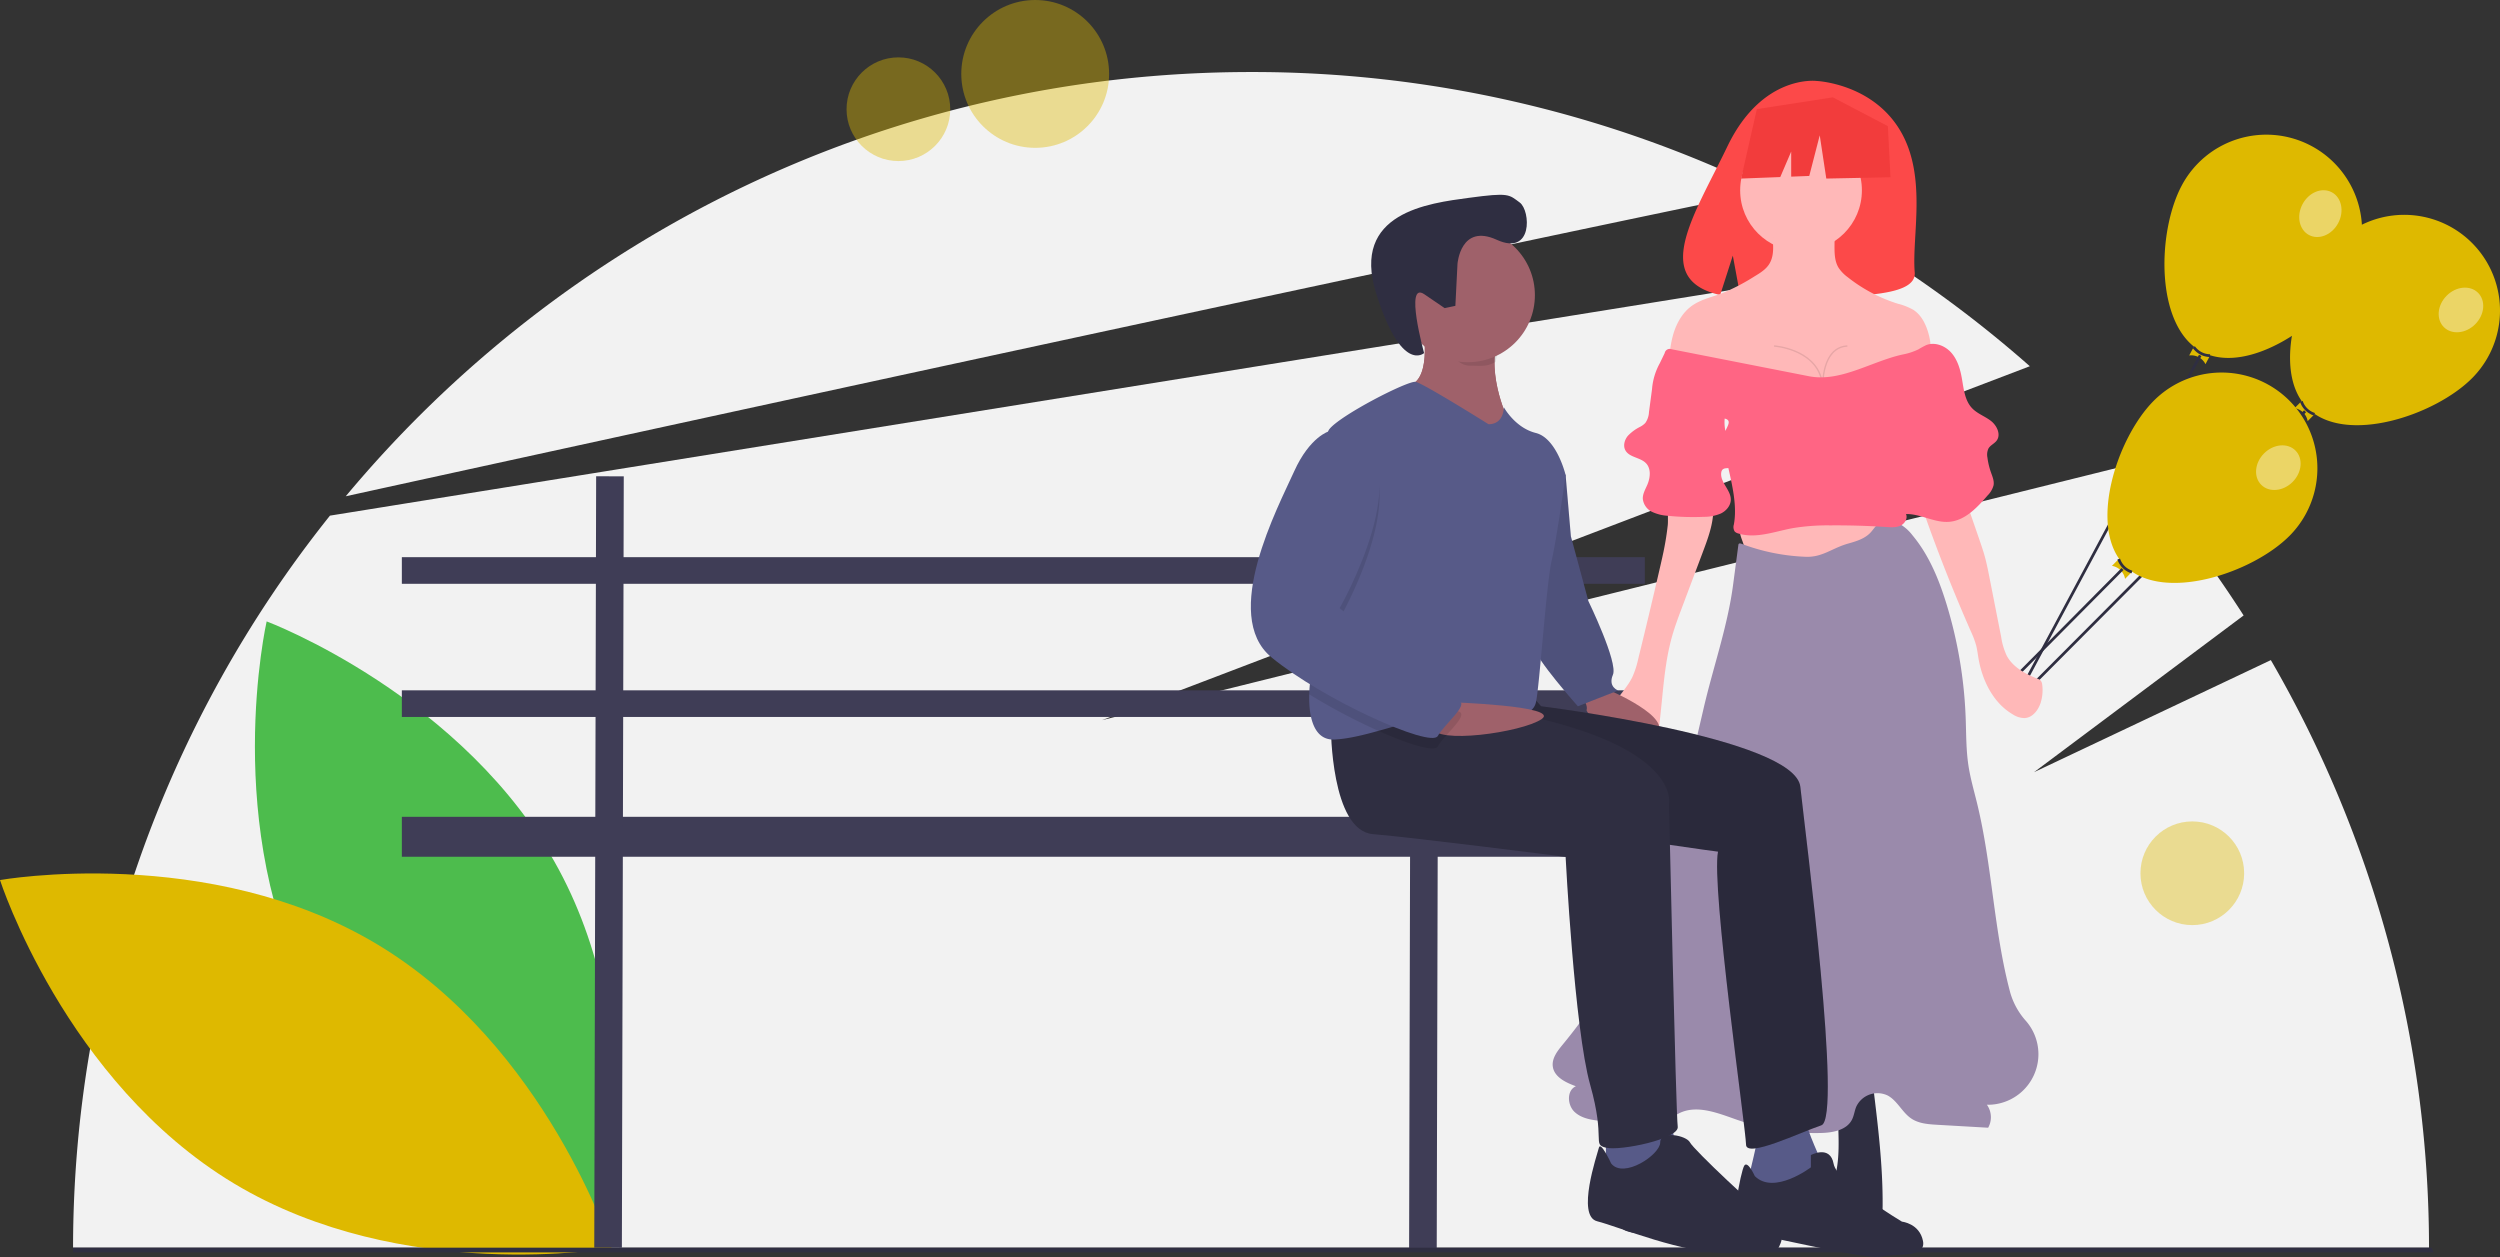 <svg width="1056.879" height="531.391" xmlns="http://www.w3.org/2000/svg">
 <rect width="100%" height="100%" fill="#333333" stroke="none"/>
 <title>pure love</title>

 <g>
  <title>background</title>
  <rect fill="none" id="canvas_background" height="300" width="582" y="-1" x="-1"/>
 </g>
 <g>
  <title>Layer 1</title>
  <path id="svg_1" fill="#f2f2f2" d="m960.005,279.061l-100.125,47.388l88.615,-66.262a500.056,500.056 0 0 0 -48.384,-63.668l-434.231,107.93l392.233,-149.624a499.98,499.98 0 0 0 -56.958,-43.414l-661.667,106.577a495.88,495.88 0 0 0 -108.603,309.461l995.987,0a495.613,495.613 0 0 0 -66.868,-248.388z"/>
  <path id="svg_2" fill="#f2f2f2" d="m747.002,80.644a495.972,495.972 0 0 0 -218.123,-50.195c-153.83,0 -291.361,69.753 -382.71,179.349c156.426,-34.274 428.777,-93.606 600.833,-129.153z"/>
  <path id="svg_3" fill="#4dbc4d" d="m132.457,423.441c39.54,73.329 123.459,104.808 123.459,104.808s19.811,-87.412 -19.729,-160.741s-123.459,-104.808 -123.459,-104.808s-19.811,87.412 19.729,160.741z"/>
  <path id="svg_4" fill="#deb900" d="m159.634,399.316c71.387,42.949 98.88,128.257 98.88,128.257s-88.248,15.674 -159.634,-27.274s-98.88,-128.256 -98.88,-128.256s88.248,-15.674 159.634,27.274z"/>
  <rect id="svg_5" fill="#3f3d56" height="11.258" width="525.474" y="235.546" x="169.879"/>
  <rect id="svg_6" fill="#3f3d56" height="11.258" width="525.474" y="291.835" x="169.879"/>
  <rect id="svg_7" fill="#3f3d56" height="16.886" width="525.474" y="345.308" x="169.879"/>
  <rect id="svg_8" fill="#3f3d56" transform="rotate(-89.86 -292.05,692.084) " height="11.677" width="326.1" y="1234.954" x="-126.081"/>
  <rect id="svg_9" fill="#3f3d56" transform="rotate(-89.86 50.747,1037.397) " height="11.677" width="326.1" y="1581.106" x="561.192"/>
  <path id="svg_10" fill="#deb900" d="m1045.149,159.803c-15.739,15.878 -53.73,28.461 -69.607,12.722s-3.631,-53.839 12.108,-69.717a40.48,40.48 0 0 1 57.499,56.995l0,-0z"/>
  <path id="svg_11" fill="#deb900" d="m975.566,178.043a6.706,6.706 0 0 0 -5.542,-5.493l5.494,-5.542l5.542,5.493l-5.494,5.542z"/>
  <path id="svg_12" fill="#2f2e41" d="m978.3,175.713a9.156,9.156 0 0 1 -5.955,-5.857l1.111,-0.363a7.985,7.985 0 0 0 5.195,5.104l-0.352,1.115z"/>
  <polygon id="svg_13" fill="#2f2e41" points="857.795 291.841 856.965 291.017 974.068 173.452 974.899 174.276 857.795 291.841"/>
  <ellipse id="svg_14" opacity="0.4" fill="#fff" transform="rotate(-45.252 33.633,698.744) " ry="8.535" rx="10.242" cy="1014.077" cx="1145.559"/>
  <path id="svg_15" fill="#deb900" d="m993.784,116.502c-10.518,19.728 -43.297,42.688 -63.025,32.17s-18.934,-50.53 -8.416,-70.258a40.48,40.48 0 1 1 71.441,38.088l-0,0z"/>
  <path id="svg_16" fill="#deb900" d="m932.367,153.95a6.706,6.706 0 0 0 -6.886,-3.671l3.671,-6.886l6.886,3.671l-3.671,6.886z"/>
  <path id="svg_17" fill="#2f2e41" d="m934.317,150.934a9.156,9.156 0 0 1 -7.385,-3.901l0.96,-0.667a7.985,7.985 0 0 0 6.442,3.398l-0.017,1.169z"/>
  <polygon id="svg_18" fill="#2f2e41" points="852.224 296.768 851.192 296.218 929.614 149.983 930.646 150.533 852.224 296.768"/>
  <ellipse id="svg_19" opacity="0.4" fill="#fff" transform="rotate(-61.936 243.457,889.868) " ry="8.535" rx="10.242" cy="1164.483" cx="1295.96"/>
  <path id="svg_20" fill="#deb900" d="m967.951,226.473c-15.739,15.878 -53.73,28.461 -69.607,12.722s-3.631,-53.839 12.108,-69.717a40.48,40.48 0 1 1 57.499,56.995l0,-0z"/>
  <path id="svg_21" fill="#deb900" d="m898.368,244.713a6.706,6.706 0 0 0 -5.542,-5.493l5.494,-5.542l5.542,5.494l-5.493,5.542z"/>
  <path id="svg_22" fill="#2f2e41" d="m901.102,242.384a9.156,9.156 0 0 1 -5.955,-5.857l1.111,-0.363a7.985,7.985 0 0 0 5.195,5.104l-0.352,1.115z"/>
  <rect id="svg_23" fill="#2f2e41" transform="rotate(-45.237 -113.006,618.546) " height="1.17" width="74.131" y="1069.125" x="792.681"/>
  <ellipse id="svg_24" opacity="0.4" fill="#fff" transform="rotate(-45.252 -36.569,663.653) " ry="8.535" rx="10.242" cy="1045.656" cx="998.16"/>
  <path id="svg_25" fill="#fc4949" d="m803.361,55.272c-11.902,-20.111 -35.449,-21.048 -35.449,-21.048s-22.945,-2.934 -37.664,27.694c-13.719,28.548 -32.654,56.112 -3.048,62.795l5.348,-16.644l3.312,17.883a115.84,115.84 0 0 0 12.667,0.216c31.705,-1.024 61.9,0.299 60.928,-11.078c-1.292,-15.124 5.359,-40.47 -6.093,-59.82z"/>
  <path id="svg_26" fill="#2f2e41" d="m776.079,496.257c-1.026,4.585 -2.86,9.048 -2.959,13.746s2.17,9.93 6.664,11.301a15.372,15.372 0 0 0 6.534,0.058c2.38,-0.322 4.908,-0.709 6.715,-2.29c2.536,-2.218 2.829,-5.998 2.852,-9.367c0.115,-16.761 -1.924,-33.454 -3.96,-50.092c-0.03,-0.257 -10.914,-0.511 -12.007,-0.009c-3.172,1.456 -2.886,5.033 -2.928,8.071c-0.131,9.525 1.193,19.181 -0.912,28.584z"/>
  <path id="svg_27" fill="#2f2e41" d="m702.247,496.257c1.026,4.585 2.86,9.048 2.959,13.746s-2.17,9.93 -6.664,11.301a15.372,15.372 0 0 1 -6.534,0.058c-2.38,-0.322 -4.908,-0.709 -6.715,-2.29c-2.536,-2.218 -2.829,-5.998 -2.852,-9.367c-0.115,-16.761 1.924,-33.454 3.96,-50.092c0.03,-0.257 10.914,-0.511 12.007,-0.009c3.172,1.456 2.886,5.033 2.928,8.071c0.131,9.525 -1.193,19.181 0.912,28.584z"/>
  <path id="svg_28" fill="#ffb8b8" d="m738.681,238.719c5.291,2.526 11.345,2.855 17.208,2.79a147.881,147.881 0 0 0 38.414,-5.526a24.355,24.355 0 0 0 6.812,-2.754a2.691,2.691 0 0 0 1.197,-1.298a2.976,2.976 0 0 0 0.008,-1.361l-2.026,-13.489a1.621,1.621 0 0 0 -2.028,-1.69a305.441,305.441 0 0 0 -32.964,1.931q-8.341,0.943 -16.622,2.343c-2.924,0.494 -11.417,0.589 -12.895,3.712c-0.88,1.859 0.899,5.128 1.35,6.936c0.25,1.003 0.942,8.117 1.547,8.405z"/>
  <path id="svg_29" fill="#9A8AAB" d="m763.384,235.384a85.714,85.714 0 0 1 -27.18,-5.502c-0.382,-0.145 -0.879,-0.266 -1.142,0.046a0.996,0.996 0 0 0 -0.175,0.526l-2.234,16.877c-2.317,17.505 -8.428,34.811 -12.422,52.012c-2.451,10.558 -4.902,21.117 -7.463,31.649c-2.609,10.727 -5.334,21.438 -8.78,31.926a243.349,243.349 0 0 1 -43.357,78.69c-2.219,2.69 -4.641,5.79 -4.184,9.247c0.593,4.479 5.517,6.813 9.765,8.351c-3.93,1.736 -3.687,7.937 -0.549,10.873s7.753,3.485 12.031,3.889l14.636,1.382c3.746,0.354 7.684,0.679 11.127,-0.839c2.224,-0.981 4.066,-2.663 6.224,-3.781c7.632,-3.953 16.735,-0.097 24.851,2.731a99.844,99.844 0 0 0 35.253,5.514c5.009,-0.125 10.85,-1.164 13.136,-5.622c0.882,-1.721 1.074,-3.715 1.817,-5.501a9.913,9.913 0 0 1 13.286,-4.72c4.147,2.233 6.14,7.201 10.072,9.794c3.159,2.083 7.134,2.363 10.911,2.581l21.49,1.239a9.089,9.089 0 0 0 -0.526,-9.705a21.376,21.376 0 0 0 16.382,-35.568a30.497,30.497 0 0 1 -6.537,-11.9c-6.992,-26.185 -7.579,-53.713 -14.018,-80.04c-1.289,-5.272 -2.814,-10.5 -3.632,-15.865c-1.035,-6.789 -0.923,-13.692 -1.187,-20.555a187.689,187.689 0 0 0 -8.052,-47.614c-3.189,-10.432 -7.4,-20.769 -14.381,-29.15a18.405,18.405 0 0 0 -6.481,-5.399c-2.601,-1.135 -5.847,-1.15 -8.088,0.591c-1.298,1.008 -2.14,2.484 -3.273,3.675c-2.441,2.566 -6.023,3.63 -9.431,4.593c-6.864,1.939 -10.764,5.838 -17.891,5.575z"/>
  <path id="svg_30" fill="#ffb8b8" d="m703.459,232.231c-0.444,2.225 -0.949,4.438 -1.457,6.649q-4.558,19.839 -9.426,39.605a38.747,38.747 0 0 1 -2.527,7.812c-2.026,4.152 -5.458,7.457 -7.76,11.462s-3.255,9.459 -0.287,13c1.898,2.265 4.922,3.187 7.787,3.91c2.72,0.687 5.812,1.24 8.162,-0.294c2.502,-1.633 3.153,-4.956 3.519,-7.921c1.553,-12.589 1.975,-25.411 5.45,-37.611c1.161,-4.075 2.653,-8.046 4.144,-12.012l8.812,-23.439c2.198,-5.848 4.427,-11.851 4.449,-18.098a4.379,4.379 0 0 0 -1.022,-3.342a4.22,4.22 0 0 0 -1.584,-0.801c-3.717,-1.197 -13.259,-2.178 -15.771,1.895c-1.239,2.009 -0.637,6.652 -0.904,9.011q-0.579,5.117 -1.587,10.174z"/>
  <path id="svg_31" fill="#ffb8b8" d="m813.763,217.923q8.762,24.8 19.378,48.892a40.094,40.094 0 0 1 2.241,5.879c0.474,1.795 0.688,3.647 0.996,5.478c1.605,9.53 6.294,19.09 14.668,23.915a9.01,9.01 0 0 0 4.898,1.478c3.459,-0.2 5.922,-3.562 6.873,-6.894a17.912,17.912 0 0 0 0.54,-7.178a3.226,3.226 0 0 0 -0.596,-1.707a3.616,3.616 0 0 0 -1.502,-0.895c-5.115,-2.027 -10.33,-4.85 -12.911,-9.709a27.313,27.313 0 0 1 -2.299,-7.64l-4.995,-25.38c-0.594,-3.018 -1.189,-6.039 -2.009,-9.003c-0.672,-2.427 -1.494,-4.81 -2.315,-7.19l-5.456,-15.812l-4.017,-11.641a1.709,1.709 0 0 0 -2.024,-1.492l-11.236,-0.01c-7.451,-0.006 -1.607,15.027 -0.235,18.91z"/>
  <circle id="svg_32" fill="#ffb8b8" r="25.732" cy="80.472" cx="761.387"/>
  <path id="svg_33" fill="#ffb8b8" d="m747.877,111.73c-1.471,2.269 -3.873,3.736 -6.193,5.125a86.29,86.29 0 0 1 -13.719,7.14c-4.301,1.619 -8.945,2.593 -12.687,5.261c-3.926,2.8 -6.451,7.228 -7.837,11.847s-1.737,9.475 -2.08,14.286a6.633,6.633 0 0 0 0.237,2.96c0.576,1.429 2.047,2.264 3.456,2.886c7.174,3.17 15.209,3.649 23.046,3.95c15.69,0.604 31.395,0.684 47.096,0.765a39.216,39.216 0 0 0 17.891,-2.987l10.756,-3.864a16.973,16.973 0 0 0 4.284,-2.008c4.551,-3.285 4.723,-10.036 3.312,-15.468c-1.071,-4.125 -2.979,-8.31 -6.555,-10.629a26.262,26.262 0 0 0 -6.593,-2.603a65.886,65.886 0 0 1 -21.177,-11.215a15.783,15.783 0 0 1 -3.88,-4.025c-1.927,-3.193 -1.679,-7.177 -1.681,-10.906a4.322,4.322 0 0 0 -0.962,-3.286a4.41,4.41 0 0 0 -2.608,-0.844c-6.106,-0.607 -12.433,-1.07 -18.447,0.456c-3.743,0.95 -4.112,1.16 -3.96,4.823c0.119,2.865 -0.097,5.864 -1.7,8.337z"/>
  <polygon id="svg_34" fill="#f23c3c" points="798.099 53.333 774.835 41.148 742.71 46.133 736.063 75.489 752.609 74.853 757.231 64.067 757.231 74.675 764.865 74.381 769.297 57.211 772.066 75.489 799.207 74.935 798.099 53.333"/>
  <path id="svg_35" opacity="0.1" d="m770.267,163.552c-1.032,-15.623 -20.11,-16.983 -20.302,-16.995l0.035,-0.584c0.184,0.011 17.195,1.217 20.383,14.429c0.436,-4.937 2.359,-13.996 10.579,-14.429l0.031,0.584c-10.694,0.563 -10.149,16.799 -10.143,16.963l-0.584,0.031z"/>
  <path id="svg_36" fill="#ff6584" d="m764.696,159.043l-58.02,-11.401a2.173,2.173 0 0 0 -2.922,1.627l-2.103,4.351a27.026,27.026 0 0 0 -3.254,10.896l-1.292,9.712a8.547,8.547 0 0 1 -1.532,4.563a8.185,8.185 0 0 1 -2.182,1.631a18.508,18.508 0 0 0 -5.229,3.846c-1.386,1.677 -2.071,4.142 -1.05,6.063c1.649,3.103 6.34,2.976 8.758,5.525c2.227,2.348 1.795,6.17 0.511,9.14c-0.829,1.918 -1.973,3.827 -1.877,5.914a6.94,6.94 0 0 0 3.898,5.48a18.138,18.138 0 0 0 6.788,1.67a105.308,105.308 0 0 0 14.997,0.437a18.268,18.268 0 0 0 7.333,-1.425c2.252,-1.105 4.136,-3.296 4.177,-5.804c0.068,-4.135 -4.63,-7.403 -4.036,-11.495a2.274,2.274 0 0 1 0.43,-1.12c0.805,-0.991 2.383,-0.583 3.613,-0.924c1.955,-0.541 2.762,-3.018 2.326,-5s-1.727,-3.645 -2.709,-5.421a18.13,18.13 0 0 1 -2.208,-10.368c4.462,1.091 -1.307,5.205 -0.673,9.754c1.554,11.165 6.581,23.929 4.56,35.019a3.546,3.546 0 0 0 0.346,2.975a3.169,3.169 0 0 0 1.504,0.833c7.392,2.319 15.233,-0.788 22.848,-2.215a90.55,90.55 0 0 1 16.063,-1.202q11.901,-0.084 23.787,0.698c1.998,0.131 4.099,0.263 5.909,-0.594s3.143,-3.079 2.304,-4.897c6.235,-0.119 12.102,3.807 18.316,3.281c6.696,-0.567 11.784,-6.034 16.17,-11.126a9.481,9.481 0 0 0 2.54,-4.319c0.324,-1.872 -0.494,-3.724 -1.126,-5.515a29.957,29.957 0 0 1 -1.465,-6.165a6.117,6.117 0 0 1 0.45,-3.9c0.809,-1.368 2.47,-2.009 3.427,-3.278c1.937,-2.565 0.141,-6.371 -2.396,-8.345s-5.754,-3.049 -7.97,-5.377c-3.1,-3.255 -3.536,-8.12 -4.313,-12.547c-0.685,-3.904 -1.834,-7.882 -4.44,-10.868s-6.982,-4.718 -10.663,-3.248a34.173,34.173 0 0 0 -3.293,1.798a27.036,27.036 0 0 1 -6.865,2.208c-13.23,2.985 -26.126,11.748 -39.434,9.133z"/>
  <path id="svg_37" fill="#9f616a" d="m678.899,291.162s30.363,12.589 20.735,19.995s-29.622,-8.887 -28.882,-11.108s-2.962,-7.406 -2.962,-7.406l11.108,-1.481z"/>
  <path id="svg_38" fill="#575a88" d="m652.239,191.928l9.627,8.887l2.222,25.919l7.406,27.4s12.589,25.919 10.368,31.103s2.222,6.665 2.222,6.665l-17.033,6.665s-18.514,-20.736 -18.514,-25.179s3.703,-81.461 3.703,-81.461z"/>
  <path id="svg_39" opacity="0.1" d="m652.239,191.928l9.627,8.887l2.222,25.919l7.406,27.4s12.589,25.919 10.368,31.103s2.222,6.665 2.222,6.665l-17.033,6.665s-18.514,-20.736 -18.514,-25.179s3.703,-81.461 3.703,-81.461z"/>
  <path id="svg_40" fill="#575a88" d="m743.327,480.164s-3.703,17.033 -4.443,18.514s14.071,6.665 14.071,6.665l17.773,-12.589s-7.406,-16.292 -7.406,-19.254l-19.995,6.665z"/>
  <path id="svg_41" fill="#2f2e41" d="m646.315,292.643l5.184,5.924s107.38,13.33 109.602,34.065s17.773,140.125 8.887,143.088s-31.844,14.071 -31.844,8.146s-14.811,-109.022 -11.849,-123.833c0,0 -128.116,-16.292 -131.078,-34.806s2.962,-26.66 2.962,-26.66l48.136,-5.924z"/>
  <path id="svg_42" opacity="0.1" d="m646.315,292.643l5.184,5.924s107.38,13.33 109.602,34.065s17.773,140.125 8.887,143.088s-31.844,14.071 -31.844,8.146s-14.811,-109.022 -11.849,-123.833c0,0 -128.116,-16.292 -131.078,-34.806s2.962,-26.66 2.962,-26.66l48.136,-5.924z"/>
  <path id="svg_43" fill="#2f2e41" d="m741.846,497.197s-2.962,-6.665 -4.443,-4.443s-6.665,28.141 -1.481,28.141s52.579,11.849 59.244,10.368s19.254,0.741 17.773,-6.665s-8.887,-8.146 -8.887,-8.146s-27.4,-16.292 -28.882,-24.438s-9.627,-3.703 -9.627,-3.703l0,5.184s-15.552,11.849 -23.698,3.703z"/>
  <path id="svg_44" fill="#9f616a" d="m601.141,135.646s5.184,25.179 -5.924,27.4s14.071,17.033 14.071,17.033l16.292,8.887l11.849,-11.849s-10.738,-21.846 -2.592,-38.139s-33.695,-3.333 -33.695,-3.333z"/>
  <path id="svg_45" fill="#9f616a" d="m637.428,177.117l-11.849,11.849l-16.292,-8.887s-25.179,-14.811 -14.071,-17.033c7.146,-1.429 7.546,-12.36 6.932,-19.973a68.867,68.867 0 0 0 -1.007,-7.428s41.841,-12.96 33.695,3.332a28.409,28.409 0 0 0 -2.547,7.968c-2.496,14.641 5.139,30.17 5.139,30.17z"/>
  <polygon id="svg_46" fill="#575a88" points="678.899 480.003 678.899 497.036 707.04 497.036 709.262 490.371 706.3 472.598 678.899 480.003"/>
  <path id="svg_47" fill="#2f2e41" d="m562.632,307.454s0,43.693 17.773,45.174s81.461,9.627 81.461,9.627s3.703,72.574 10.368,96.272s0.741,25.179 6.665,26.66s31.103,-3.703 30.363,-8.887s-3.703,-136.262 -3.703,-136.262s6.665,-28.141 -82.201,-41.471l-60.725,8.887z"/>
  <path id="svg_48" fill="#2f2e41" d="m681.121,491.852s-4.443,-9.627 -5.184,-6.665s-9.627,28.882 -0.741,31.103s37.028,14.071 55.542,13.33s20.735,-1.481 20.735,-1.481s5.184,-7.406 -1.481,-11.849s-34.065,-30.363 -35.547,-33.325s-12.589,-5.184 -12.589,0s-15.552,15.552 -20.735,8.887z"/>
  <path id="svg_49" opacity="0.1" d="m634.836,144.979a28.409,28.409 0 0 0 -2.547,7.968c-3.688,2.229 -6.154,1.659 -10.783,1.659c-6.865,0 -9.635,-8.776 -14.071,-13.33c-0.348,-4.229 -6.295,0.37 -6.295,0.37s41.841,-12.96 33.695,3.333z"/>
  <circle id="svg_50" fill="#9f616a" r="28.36" cy="124.769" cx="620.519"/>
  <path id="svg_51" fill="#575a88" d="m661.866,200.815s-3.703,26.66 -5.924,36.287s-5.184,54.06 -6.665,59.985s-10.368,7.406 -28.141,5.184a33.402,33.402 0 0 0 -3.362,-0.252c-10.945,-0.348 -23.468,3.747 -35.058,6.961c-6.665,1.851 -13.026,3.407 -18.603,3.658c-8.442,0.385 -10.916,-8.976 -10.627,-19.106c0.274,-9.427 2.947,-19.536 5.443,-23.105c4.495,-6.428 0.074,-64.139 1.733,-83.172l0,-0.007c0.252,-2.903 0.644,-4.902 1.229,-5.687c4.443,-5.924 33.325,-20.735 36.561,-20.136c3.229,0.6 30.829,17.914 30.829,17.914c6.665,0 6.45,-7.228 6.45,-7.228s4.658,8.709 13.545,10.931s12.589,17.773 12.589,17.773z"/>
  <path id="svg_52" fill="#9f616a" d="m612.362,296.822s47.703,1.519 39.347,7.186s-45.384,10.851 -46.125,3.446s6.778,-10.632 6.778,-10.632z"/>
  <path id="svg_53" opacity="0.1" d="m617.774,302.019c0.155,2.844 -7.494,9.249 -9.968,13.582c-1.37,2.399 -11.975,-0.763 -25.09,-6.621a257.267,257.267 0 0 1 -29.23,-15.448c0.274,-9.427 2.947,-19.536 5.443,-23.105c4.495,-6.428 0.074,-64.139 1.733,-83.172l0,-0.007a8.212,8.212 0 0 1 1.229,-0.504l8.887,0c30.363,14.071 -4.443,74.796 -4.443,74.796s45.914,37.768 50.358,39.249a1.331,1.331 0 0 1 1.081,1.229z"/>
  <path id="svg_54" fill="#575a88" d="m570.778,182.301l-8.887,0s-8.146,2.222 -14.811,17.033s-31.103,60.725 -9.627,78.499s67.39,38.509 70.353,33.325s13.33,-13.33 8.887,-14.811s-50.358,-39.249 -50.358,-39.249s34.806,-60.725 4.443,-74.796z"/>
  <path id="svg_55" fill="#2f2e41" d="m616.156,111.573s1.245,-17.229 16.598,-10.204s14.352,-12.338 9.712,-15.76s-4.493,-4.268 -21.463,-1.979s-49.916,6.168 -39.263,40.289s20.301,25.344 20.301,25.344s-8.468,-30.705 0.112,-24.855l8.58,5.85l4.528,-0.959l0.895,-17.726z"/>
  <circle id="svg_56" opacity="0.4" fill="#deb900" r="31.248" cy="31.248" cx="437.631"/>
  <circle id="svg_57" opacity="0.4" fill="#deb900" r="21.92" cy="46.172" cx="379.799"/>
  <circle id="svg_58" opacity="0.4" fill="#deb900" r="21.92" cy="369.172" cx="926.799"/>
  <polygon id="svg_59" fill="#2f2e41" points="1028.879 529.448 30.879 529.448 30.879 527.448 1027.879 527.448 1028.879 529.448"/>
 </g>
</svg>